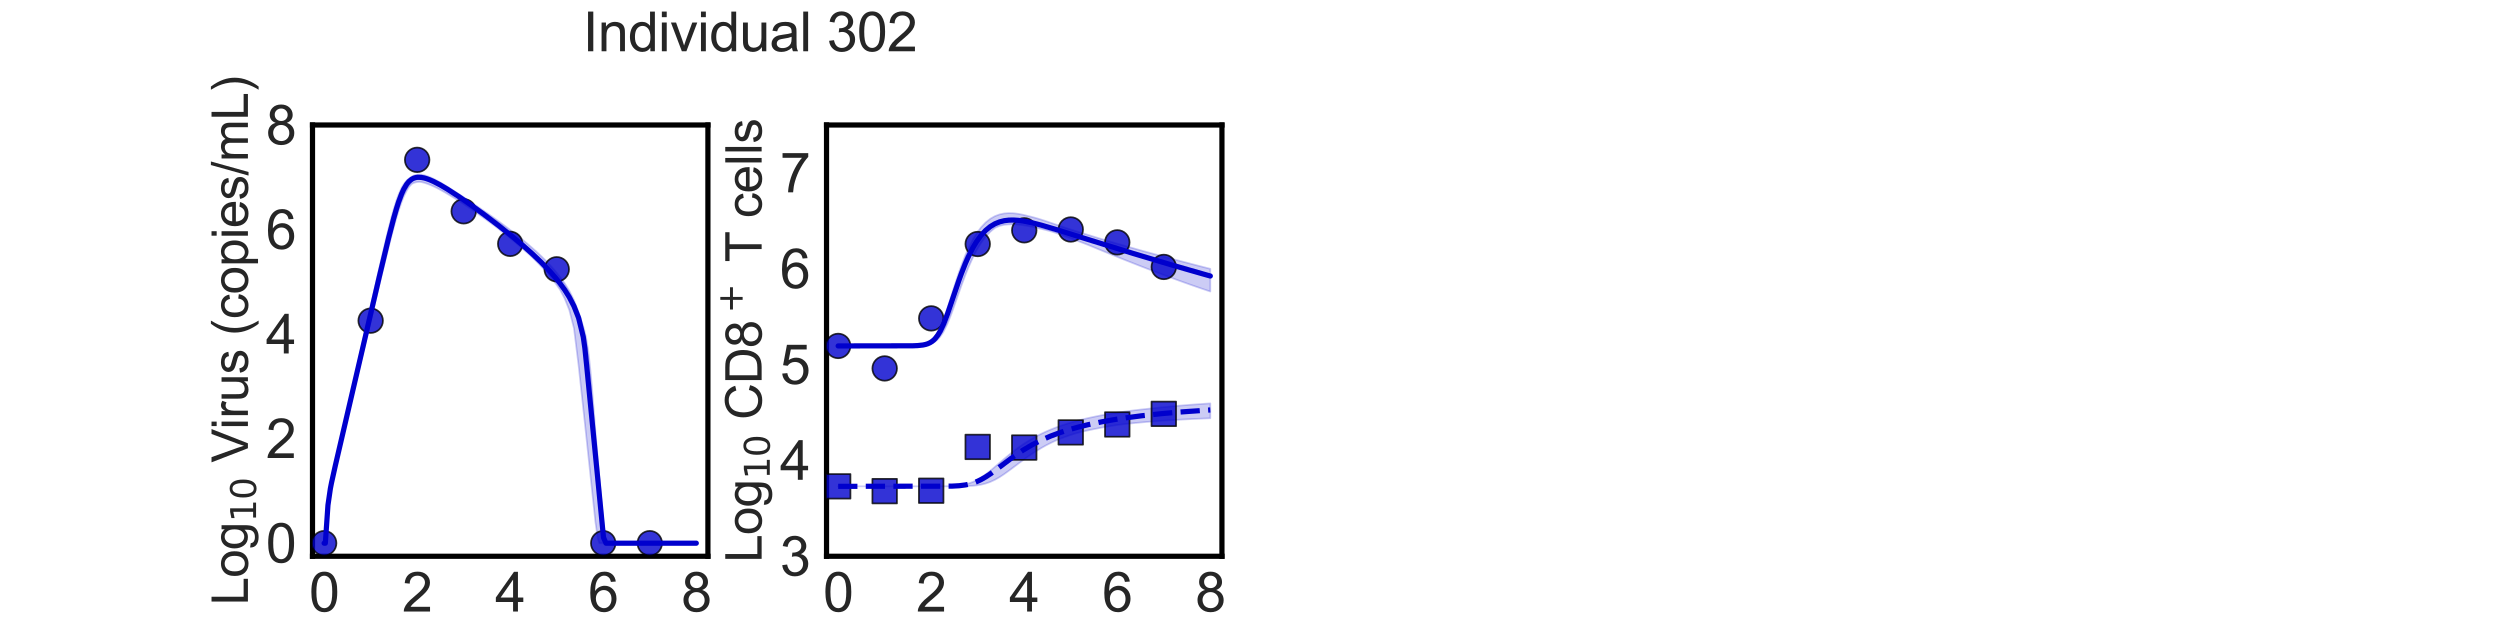<?xml version="1.0" encoding="utf-8" standalone="no"?>
<!DOCTYPE svg PUBLIC "-//W3C//DTD SVG 1.1//EN"
  "http://www.w3.org/Graphics/SVG/1.1/DTD/svg11.dtd">
<svg xmlns:xlink="http://www.w3.org/1999/xlink" width="1440pt" height="360pt" viewBox="0 0 1440 360" xmlns="http://www.w3.org/2000/svg" version="1.1">
 <defs>
  <style type="text/css">*{stroke-linejoin: round; stroke-linecap: butt}</style>
 </defs>
 <g id="figure_1">
  <g id="patch_1">
   <path d="M 0 360 
L 1440 360 
L 1440 0 
L 0 0 
L 0 360 
z
" style="fill: none"/>
  </g>
  <g id="axes_1">
   <g id="patch_2">
    <path d="M 180 320.4 
L 407.755 320.4 
L 407.755 72 
L 180 72 
L 180 320.4 
z
" style="fill: none"/>
   </g>
   <g id="matplotlib.axis_1">
    <g id="xtick_1">
     <g id="text_1">
      <!-- 0 -->
      <g style="fill: #262626" transform="translate(178.024 352.232) scale(0.312 -0.312)">
       <defs>
        <path id="ArialMT-30" d="M 266 2259 
Q 266 3072 433 3567 
Q 600 4063 929 4331 
Q 1259 4600 1759 4600 
Q 2128 4600 2406 4451 
Q 2684 4303 2865 4023 
Q 3047 3744 3150 3342 
Q 3253 2941 3253 2259 
Q 3253 1453 3087 958 
Q 2922 463 2592 192 
Q 2263 -78 1759 -78 
Q 1097 -78 719 397 
Q 266 969 266 2259 
z
M 844 2259 
Q 844 1131 1108 757 
Q 1372 384 1759 384 
Q 2147 384 2411 759 
Q 2675 1134 2675 2259 
Q 2675 3391 2411 3762 
Q 2147 4134 1753 4134 
Q 1366 4134 1134 3806 
Q 844 3388 844 2259 
z
" transform="scale(0.016)"/>
       </defs>
       <use xlink:href="#ArialMT-30"/>
      </g>
     </g>
    </g>
    <g id="xtick_2">
     <g id="text_2">
      <!-- 2 -->
      <g style="fill: #262626" transform="translate(231.613 352.232) scale(0.312 -0.312)">
       <defs>
        <path id="ArialMT-32" d="M 3222 541 
L 3222 0 
L 194 0 
Q 188 203 259 391 
Q 375 700 629 1000 
Q 884 1300 1366 1694 
Q 2113 2306 2375 2664 
Q 2638 3022 2638 3341 
Q 2638 3675 2398 3904 
Q 2159 4134 1775 4134 
Q 1369 4134 1125 3890 
Q 881 3647 878 3216 
L 300 3275 
Q 359 3922 746 4261 
Q 1134 4600 1788 4600 
Q 2447 4600 2831 4234 
Q 3216 3869 3216 3328 
Q 3216 3053 3103 2787 
Q 2991 2522 2730 2228 
Q 2469 1934 1863 1422 
Q 1356 997 1212 845 
Q 1069 694 975 541 
L 3222 541 
z
" transform="scale(0.016)"/>
       </defs>
       <use xlink:href="#ArialMT-32"/>
      </g>
     </g>
    </g>
    <g id="xtick_3">
     <g id="text_3">
      <!-- 4 -->
      <g style="fill: #262626" transform="translate(285.202 352.232) scale(0.312 -0.312)">
       <defs>
        <path id="ArialMT-34" d="M 2069 0 
L 2069 1097 
L 81 1097 
L 81 1613 
L 2172 4581 
L 2631 4581 
L 2631 1613 
L 3250 1613 
L 3250 1097 
L 2631 1097 
L 2631 0 
L 2069 0 
z
M 2069 1613 
L 2069 3678 
L 634 1613 
L 2069 1613 
z
" transform="scale(0.016)"/>
       </defs>
       <use xlink:href="#ArialMT-34"/>
      </g>
     </g>
    </g>
    <g id="xtick_4">
     <g id="text_4">
      <!-- 6 -->
      <g style="fill: #262626" transform="translate(338.792 352.232) scale(0.312 -0.312)">
       <defs>
        <path id="ArialMT-36" d="M 3184 3459 
L 2625 3416 
Q 2550 3747 2413 3897 
Q 2184 4138 1850 4138 
Q 1581 4138 1378 3988 
Q 1113 3794 959 3422 
Q 806 3050 800 2363 
Q 1003 2672 1297 2822 
Q 1591 2972 1913 2972 
Q 2475 2972 2870 2558 
Q 3266 2144 3266 1488 
Q 3266 1056 3080 686 
Q 2894 316 2569 119 
Q 2244 -78 1831 -78 
Q 1128 -78 684 439 
Q 241 956 241 2144 
Q 241 3472 731 4075 
Q 1159 4600 1884 4600 
Q 2425 4600 2770 4297 
Q 3116 3994 3184 3459 
z
M 888 1484 
Q 888 1194 1011 928 
Q 1134 663 1356 523 
Q 1578 384 1822 384 
Q 2178 384 2434 671 
Q 2691 959 2691 1453 
Q 2691 1928 2437 2201 
Q 2184 2475 1800 2475 
Q 1419 2475 1153 2201 
Q 888 1928 888 1484 
z
" transform="scale(0.016)"/>
       </defs>
       <use xlink:href="#ArialMT-36"/>
      </g>
     </g>
    </g>
    <g id="xtick_5">
     <g id="text_5">
      <!-- 8 -->
      <g style="fill: #262626" transform="translate(392.381 352.232) scale(0.312 -0.312)">
       <defs>
        <path id="ArialMT-38" d="M 1131 2484 
Q 781 2613 612 2850 
Q 444 3088 444 3419 
Q 444 3919 803 4259 
Q 1163 4600 1759 4600 
Q 2359 4600 2725 4251 
Q 3091 3903 3091 3403 
Q 3091 3084 2923 2848 
Q 2756 2613 2416 2484 
Q 2838 2347 3058 2040 
Q 3278 1734 3278 1309 
Q 3278 722 2862 322 
Q 2447 -78 1769 -78 
Q 1091 -78 675 323 
Q 259 725 259 1325 
Q 259 1772 486 2073 
Q 713 2375 1131 2484 
z
M 1019 3438 
Q 1019 3113 1228 2906 
Q 1438 2700 1772 2700 
Q 2097 2700 2305 2904 
Q 2513 3109 2513 3406 
Q 2513 3716 2298 3927 
Q 2084 4138 1766 4138 
Q 1444 4138 1231 3931 
Q 1019 3725 1019 3438 
z
M 838 1322 
Q 838 1081 952 856 
Q 1066 631 1291 507 
Q 1516 384 1775 384 
Q 2178 384 2440 643 
Q 2703 903 2703 1303 
Q 2703 1709 2433 1975 
Q 2163 2241 1756 2241 
Q 1359 2241 1098 1978 
Q 838 1716 838 1322 
z
" transform="scale(0.016)"/>
       </defs>
       <use xlink:href="#ArialMT-38"/>
      </g>
     </g>
    </g>
    <g id="text_6">
     <!-- Time (d) -->
     <g style="fill: #262626" transform="translate(241.191 383.253) scale(0.286 -0.286)">
      <defs>
       <path id="ArialMT-54" d="M 1659 0 
L 1659 4041 
L 150 4041 
L 150 4581 
L 3781 4581 
L 3781 4041 
L 2266 4041 
L 2266 0 
L 1659 0 
z
" transform="scale(0.016)"/>
       <path id="ArialMT-69" d="M 425 3934 
L 425 4581 
L 988 4581 
L 988 3934 
L 425 3934 
z
M 425 0 
L 425 3319 
L 988 3319 
L 988 0 
L 425 0 
z
" transform="scale(0.016)"/>
       <path id="ArialMT-6d" d="M 422 0 
L 422 3319 
L 925 3319 
L 925 2853 
Q 1081 3097 1340 3245 
Q 1600 3394 1931 3394 
Q 2300 3394 2536 3241 
Q 2772 3088 2869 2813 
Q 3263 3394 3894 3394 
Q 4388 3394 4653 3120 
Q 4919 2847 4919 2278 
L 4919 0 
L 4359 0 
L 4359 2091 
Q 4359 2428 4304 2576 
Q 4250 2725 4106 2815 
Q 3963 2906 3769 2906 
Q 3419 2906 3187 2673 
Q 2956 2441 2956 1928 
L 2956 0 
L 2394 0 
L 2394 2156 
Q 2394 2531 2256 2718 
Q 2119 2906 1806 2906 
Q 1569 2906 1367 2781 
Q 1166 2656 1075 2415 
Q 984 2175 984 1722 
L 984 0 
L 422 0 
z
" transform="scale(0.016)"/>
       <path id="ArialMT-65" d="M 2694 1069 
L 3275 997 
Q 3138 488 2766 206 
Q 2394 -75 1816 -75 
Q 1088 -75 661 373 
Q 234 822 234 1631 
Q 234 2469 665 2931 
Q 1097 3394 1784 3394 
Q 2450 3394 2872 2941 
Q 3294 2488 3294 1666 
Q 3294 1616 3291 1516 
L 816 1516 
Q 847 969 1125 678 
Q 1403 388 1819 388 
Q 2128 388 2347 550 
Q 2566 713 2694 1069 
z
M 847 1978 
L 2700 1978 
Q 2663 2397 2488 2606 
Q 2219 2931 1791 2931 
Q 1403 2931 1139 2672 
Q 875 2413 847 1978 
z
" transform="scale(0.016)"/>
       <path id="ArialMT-20" transform="scale(0.016)"/>
       <path id="ArialMT-28" d="M 1497 -1347 
Q 1031 -759 709 28 
Q 388 816 388 1659 
Q 388 2403 628 3084 
Q 909 3875 1497 4659 
L 1900 4659 
Q 1522 4009 1400 3731 
Q 1209 3300 1100 2831 
Q 966 2247 966 1656 
Q 966 153 1900 -1347 
L 1497 -1347 
z
" transform="scale(0.016)"/>
       <path id="ArialMT-64" d="M 2575 0 
L 2575 419 
Q 2259 -75 1647 -75 
Q 1250 -75 917 144 
Q 584 363 401 755 
Q 219 1147 219 1656 
Q 219 2153 384 2558 
Q 550 2963 881 3178 
Q 1213 3394 1622 3394 
Q 1922 3394 2156 3267 
Q 2391 3141 2538 2938 
L 2538 4581 
L 3097 4581 
L 3097 0 
L 2575 0 
z
M 797 1656 
Q 797 1019 1065 703 
Q 1334 388 1700 388 
Q 2069 388 2326 689 
Q 2584 991 2584 1609 
Q 2584 2291 2321 2609 
Q 2059 2928 1675 2928 
Q 1300 2928 1048 2622 
Q 797 2316 797 1656 
z
" transform="scale(0.016)"/>
       <path id="ArialMT-29" d="M 791 -1347 
L 388 -1347 
Q 1322 153 1322 1656 
Q 1322 2244 1188 2822 
Q 1081 3291 891 3722 
Q 769 4003 388 4659 
L 791 4659 
Q 1378 3875 1659 3084 
Q 1900 2403 1900 1659 
Q 1900 816 1576 28 
Q 1253 -759 791 -1347 
z
" transform="scale(0.016)"/>
      </defs>
      <use xlink:href="#ArialMT-54"/>
      <use xlink:href="#ArialMT-69" transform="translate(57.334 0)"/>
      <use xlink:href="#ArialMT-6d" transform="translate(79.551 0)"/>
      <use xlink:href="#ArialMT-65" transform="translate(162.852 0)"/>
      <use xlink:href="#ArialMT-20" transform="translate(218.467 0)"/>
      <use xlink:href="#ArialMT-28" transform="translate(246.25 0)"/>
      <use xlink:href="#ArialMT-64" transform="translate(279.551 0)"/>
      <use xlink:href="#ArialMT-29" transform="translate(335.166 0)"/>
     </g>
    </g>
   </g>
   <g id="matplotlib.axis_2">
    <g id="ytick_1">
     <g id="text_7">
      <!-- 0 -->
      <g style="fill: #262626" transform="translate(153.15 324.039) scale(0.312 -0.312)">
       <use xlink:href="#ArialMT-30"/>
      </g>
     </g>
    </g>
    <g id="ytick_2">
     <g id="text_8">
      <!-- 2 -->
      <g style="fill: #262626" transform="translate(153.15 263.821) scale(0.312 -0.312)">
       <use xlink:href="#ArialMT-32"/>
      </g>
     </g>
    </g>
    <g id="ytick_3">
     <g id="text_9">
      <!-- 4 -->
      <g style="fill: #262626" transform="translate(153.15 203.603) scale(0.312 -0.312)">
       <use xlink:href="#ArialMT-34"/>
      </g>
     </g>
    </g>
    <g id="ytick_4">
     <g id="text_10">
      <!-- 6 -->
      <g style="fill: #262626" transform="translate(153.15 143.384) scale(0.312 -0.312)">
       <use xlink:href="#ArialMT-36"/>
      </g>
     </g>
    </g>
    <g id="ytick_5">
     <g id="text_11">
      <!-- 8 -->
      <g style="fill: #262626" transform="translate(153.15 83.166) scale(0.312 -0.312)">
       <use xlink:href="#ArialMT-38"/>
      </g>
     </g>
    </g>
    <g id="text_12">
     <!-- Log$_{10}$ Virus (copies/mL) -->
     <g style="fill: #262626" transform="translate(142.858 348.638) rotate(-90) scale(0.286 -0.286)">
      <defs>
       <path id="ArialMT-4c" d="M 469 0 
L 469 4581 
L 1075 4581 
L 1075 541 
L 3331 541 
L 3331 0 
L 469 0 
z
" transform="scale(0.016)"/>
       <path id="ArialMT-6f" d="M 213 1659 
Q 213 2581 725 3025 
Q 1153 3394 1769 3394 
Q 2453 3394 2887 2945 
Q 3322 2497 3322 1706 
Q 3322 1066 3130 698 
Q 2938 331 2570 128 
Q 2203 -75 1769 -75 
Q 1072 -75 642 372 
Q 213 819 213 1659 
z
M 791 1659 
Q 791 1022 1069 705 
Q 1347 388 1769 388 
Q 2188 388 2466 706 
Q 2744 1025 2744 1678 
Q 2744 2294 2464 2611 
Q 2184 2928 1769 2928 
Q 1347 2928 1069 2612 
Q 791 2297 791 1659 
z
" transform="scale(0.016)"/>
       <path id="ArialMT-67" d="M 319 -275 
L 866 -356 
Q 900 -609 1056 -725 
Q 1266 -881 1628 -881 
Q 2019 -881 2231 -725 
Q 2444 -569 2519 -288 
Q 2563 -116 2559 434 
Q 2191 0 1641 0 
Q 956 0 581 494 
Q 206 988 206 1678 
Q 206 2153 378 2554 
Q 550 2956 876 3175 
Q 1203 3394 1644 3394 
Q 2231 3394 2613 2919 
L 2613 3319 
L 3131 3319 
L 3131 450 
Q 3131 -325 2973 -648 
Q 2816 -972 2473 -1159 
Q 2131 -1347 1631 -1347 
Q 1038 -1347 672 -1080 
Q 306 -813 319 -275 
z
M 784 1719 
Q 784 1066 1043 766 
Q 1303 466 1694 466 
Q 2081 466 2343 764 
Q 2606 1063 2606 1700 
Q 2606 2309 2336 2618 
Q 2066 2928 1684 2928 
Q 1309 2928 1046 2623 
Q 784 2319 784 1719 
z
" transform="scale(0.016)"/>
       <path id="DejaVuSans-31" d="M 794 531 
L 1825 531 
L 1825 4091 
L 703 3866 
L 703 4441 
L 1819 4666 
L 2450 4666 
L 2450 531 
L 3481 531 
L 3481 0 
L 794 0 
L 794 531 
z
" transform="scale(0.016)"/>
       <path id="DejaVuSans-30" d="M 2034 4250 
Q 1547 4250 1301 3770 
Q 1056 3291 1056 2328 
Q 1056 1369 1301 889 
Q 1547 409 2034 409 
Q 2525 409 2770 889 
Q 3016 1369 3016 2328 
Q 3016 3291 2770 3770 
Q 2525 4250 2034 4250 
z
M 2034 4750 
Q 2819 4750 3233 4129 
Q 3647 3509 3647 2328 
Q 3647 1150 3233 529 
Q 2819 -91 2034 -91 
Q 1250 -91 836 529 
Q 422 1150 422 2328 
Q 422 3509 836 4129 
Q 1250 4750 2034 4750 
z
" transform="scale(0.016)"/>
       <path id="ArialMT-56" d="M 1803 0 
L 28 4581 
L 684 4581 
L 1875 1253 
Q 2019 853 2116 503 
Q 2222 878 2363 1253 
L 3600 4581 
L 4219 4581 
L 2425 0 
L 1803 0 
z
" transform="scale(0.016)"/>
       <path id="ArialMT-72" d="M 416 0 
L 416 3319 
L 922 3319 
L 922 2816 
Q 1116 3169 1280 3281 
Q 1444 3394 1641 3394 
Q 1925 3394 2219 3213 
L 2025 2691 
Q 1819 2813 1613 2813 
Q 1428 2813 1281 2702 
Q 1134 2591 1072 2394 
Q 978 2094 978 1738 
L 978 0 
L 416 0 
z
" transform="scale(0.016)"/>
       <path id="ArialMT-75" d="M 2597 0 
L 2597 488 
Q 2209 -75 1544 -75 
Q 1250 -75 995 37 
Q 741 150 617 320 
Q 494 491 444 738 
Q 409 903 409 1263 
L 409 3319 
L 972 3319 
L 972 1478 
Q 972 1038 1006 884 
Q 1059 663 1231 536 
Q 1403 409 1656 409 
Q 1909 409 2131 539 
Q 2353 669 2445 892 
Q 2538 1116 2538 1541 
L 2538 3319 
L 3100 3319 
L 3100 0 
L 2597 0 
z
" transform="scale(0.016)"/>
       <path id="ArialMT-73" d="M 197 991 
L 753 1078 
Q 800 744 1014 566 
Q 1228 388 1613 388 
Q 2000 388 2187 545 
Q 2375 703 2375 916 
Q 2375 1106 2209 1216 
Q 2094 1291 1634 1406 
Q 1016 1563 777 1677 
Q 538 1791 414 1992 
Q 291 2194 291 2438 
Q 291 2659 392 2848 
Q 494 3038 669 3163 
Q 800 3259 1026 3326 
Q 1253 3394 1513 3394 
Q 1903 3394 2198 3281 
Q 2494 3169 2634 2976 
Q 2775 2784 2828 2463 
L 2278 2388 
Q 2241 2644 2061 2787 
Q 1881 2931 1553 2931 
Q 1166 2931 1000 2803 
Q 834 2675 834 2503 
Q 834 2394 903 2306 
Q 972 2216 1119 2156 
Q 1203 2125 1616 2013 
Q 2213 1853 2448 1751 
Q 2684 1650 2818 1456 
Q 2953 1263 2953 975 
Q 2953 694 2789 445 
Q 2625 197 2315 61 
Q 2006 -75 1616 -75 
Q 969 -75 630 194 
Q 291 463 197 991 
z
" transform="scale(0.016)"/>
       <path id="ArialMT-63" d="M 2588 1216 
L 3141 1144 
Q 3050 572 2676 248 
Q 2303 -75 1759 -75 
Q 1078 -75 664 370 
Q 250 816 250 1647 
Q 250 2184 428 2587 
Q 606 2991 970 3192 
Q 1334 3394 1763 3394 
Q 2303 3394 2647 3120 
Q 2991 2847 3088 2344 
L 2541 2259 
Q 2463 2594 2264 2762 
Q 2066 2931 1784 2931 
Q 1359 2931 1093 2626 
Q 828 2322 828 1663 
Q 828 994 1084 691 
Q 1341 388 1753 388 
Q 2084 388 2306 591 
Q 2528 794 2588 1216 
z
" transform="scale(0.016)"/>
       <path id="ArialMT-70" d="M 422 -1272 
L 422 3319 
L 934 3319 
L 934 2888 
Q 1116 3141 1344 3267 
Q 1572 3394 1897 3394 
Q 2322 3394 2647 3175 
Q 2972 2956 3137 2557 
Q 3303 2159 3303 1684 
Q 3303 1175 3120 767 
Q 2938 359 2589 142 
Q 2241 -75 1856 -75 
Q 1575 -75 1351 44 
Q 1128 163 984 344 
L 984 -1272 
L 422 -1272 
z
M 931 1641 
Q 931 1000 1190 694 
Q 1450 388 1819 388 
Q 2194 388 2461 705 
Q 2728 1022 2728 1688 
Q 2728 2322 2467 2637 
Q 2206 2953 1844 2953 
Q 1484 2953 1207 2617 
Q 931 2281 931 1641 
z
" transform="scale(0.016)"/>
       <path id="ArialMT-2f" d="M 0 -78 
L 1328 4659 
L 1778 4659 
L 453 -78 
L 0 -78 
z
" transform="scale(0.016)"/>
      </defs>
      <use xlink:href="#ArialMT-4c" transform="translate(0 0.203)"/>
      <use xlink:href="#ArialMT-6f" transform="translate(55.615 0.203)"/>
      <use xlink:href="#ArialMT-67" transform="translate(111.23 0.203)"/>
      <use xlink:href="#DejaVuSans-31" transform="translate(167.803 -16.203) scale(0.7)"/>
      <use xlink:href="#DejaVuSans-30" transform="translate(212.339 -16.203) scale(0.7)"/>
      <use xlink:href="#ArialMT-20" transform="translate(259.609 0.203)"/>
      <use xlink:href="#ArialMT-56" transform="translate(287.393 0.203)"/>
      <use xlink:href="#ArialMT-69" transform="translate(354.092 0.203)"/>
      <use xlink:href="#ArialMT-72" transform="translate(376.309 0.203)"/>
      <use xlink:href="#ArialMT-75" transform="translate(409.609 0.203)"/>
      <use xlink:href="#ArialMT-73" transform="translate(465.225 0.203)"/>
      <use xlink:href="#ArialMT-20" transform="translate(515.225 0.203)"/>
      <use xlink:href="#ArialMT-28" transform="translate(543.008 0.203)"/>
      <use xlink:href="#ArialMT-63" transform="translate(576.309 0.203)"/>
      <use xlink:href="#ArialMT-6f" transform="translate(626.309 0.203)"/>
      <use xlink:href="#ArialMT-70" transform="translate(681.924 0.203)"/>
      <use xlink:href="#ArialMT-69" transform="translate(737.539 0.203)"/>
      <use xlink:href="#ArialMT-65" transform="translate(759.756 0.203)"/>
      <use xlink:href="#ArialMT-73" transform="translate(815.371 0.203)"/>
      <use xlink:href="#ArialMT-2f" transform="translate(865.371 0.203)"/>
      <use xlink:href="#ArialMT-6d" transform="translate(893.154 0.203)"/>
      <use xlink:href="#ArialMT-4c" transform="translate(976.455 0.203)"/>
      <use xlink:href="#ArialMT-29" transform="translate(1032.07 0.203)"/>
     </g>
    </g>
   </g>
   <g id="patch_3">
    <path d="M 180 320.4 
L 180 72 
" style="fill: none; stroke: #000000; stroke-width: 3; stroke-linejoin: miter; stroke-linecap: square"/>
   </g>
   <g id="patch_4">
    <path d="M 407.755 320.4 
L 407.755 72 
" style="fill: none; stroke: #000000; stroke-width: 3; stroke-linejoin: miter; stroke-linecap: square"/>
   </g>
   <g id="patch_5">
    <path d="M 180 320.4 
L 407.755 320.4 
" style="fill: none; stroke: #000000; stroke-width: 3; stroke-linejoin: miter; stroke-linecap: square"/>
   </g>
   <g id="patch_6">
    <path d="M 180 72 
L 407.755 72 
" style="fill: none; stroke: #000000; stroke-width: 3; stroke-linejoin: miter; stroke-linecap: square"/>
   </g>
   <g id="FillBetweenPolyCollection_1">
    <defs>
     <path id="m0164dfefdf" d="M 186.699 -47.127 
L 186.699 -47.127 
L 186.699 -47.127 
L 186.702 -47.127 
L 186.732 -47.127 
L 186.894 -47.127 
L 186.997 -47.127 
L 187.39 -47.127 
L 187.627 -48.928 
L 188.434 -61.812 
L 188.903 -66.776 
L 190.297 -76.258 
L 190.942 -79.614 
L 192.411 -86.308 
L 193.176 -89.601 
L 194.66 -95.934 
L 195.519 -99.57 
L 197.014 -105.936 
L 197.944 -109.883 
L 199.439 -116.25 
L 200.425 -120.436 
L 201.914 -126.783 
L 202.941 -131.104 
L 204.423 -137.291 
L 205.479 -141.684 
L 207.096 -148.449 
L 208.135 -152.773 
L 209.566 -158.74 
L 210.645 -163.229 
L 212.203 -169.736 
L 213.279 -174.211 
L 214.739 -180.289 
L 215.843 -184.871 
L 217.418 -191.416 
L 218.515 -195.952 
L 219.998 -202.067 
L 221.125 -206.68 
L 222.733 -213.203 
L 223.868 -217.742 
L 225.615 -224.542 
L 226.754 -228.84 
L 228.358 -234.529 
L 229.555 -238.502 
L 231.309 -243.606 
L 232.534 -246.736 
L 234.283 -250.2 
L 235.562 -252.28 
L 237.129 -253.998 
L 238.324 -254.613 
L 239.573 -255.001 
L 240.659 -255.172 
L 241.763 -255.198 
L 242.634 -255.122 
L 243.465 -254.938 
L 244.187 -254.751 
L 244.916 -254.529 
L 245.52 -254.337 
L 246.764 -253.888 
L 247.487 -253.605 
L 248.833 -253.038 
L 249.662 -252.664 
L 251.084 -251.991 
L 252.019 -251.514 
L 253.545 -250.704 
L 254.609 -250.115 
L 256.402 -249.098 
L 257.676 -248.343 
L 260.014 -246.937 
L 261.654 -245.916 
L 264.334 -244.217 
L 266.291 -242.946 
L 268.97 -241.175 
L 271.65 -239.369 
L 274.329 -237.53 
L 277.009 -235.66 
L 279.688 -233.758 
L 282.368 -231.825 
L 285.047 -229.829 
L 287.727 -227.735 
L 290.406 -225.606 
L 293.086 -223.44 
L 295.765 -221.233 
L 298.445 -218.981 
L 301.124 -216.678 
L 303.804 -214.316 
L 306.483 -211.885 
L 309.162 -209.276 
L 311.842 -206.471 
L 314.521 -203.517 
L 317.201 -200.371 
L 319.88 -196.969 
L 322.56 -193.176 
L 325.239 -188.082 
L 327.919 -181.429 
L 330.598 -170.967 
L 333.278 -149.463 
L 335.957 -124.797 
L 336.493 -119.841 
L 336.878 -116.259 
L 337.089 -114.291 
L 337.22 -113.074 
L 337.223 -113.041 
L 337.259 -112.712 
L 337.299 -112.335 
L 337.364 -111.731 
L 337.429 -111.126 
L 337.517 -110.31 
L 337.605 -109.489 
L 337.732 -108.307 
L 337.924 -106.52 
L 338.643 -99.821 
L 339.151 -95.061 
L 340.201 -85.229 
L 340.88 -78.871 
L 342.143 -67.033 
L 342.953 -59.44 
L 344.323 -49.85 
L 345.231 -47.127 
L 346.641 -47.127 
L 347.623 -47.127 
L 349.049 -47.127 
L 350.102 -47.127 
L 351.593 -47.127 
L 352.798 -47.127 
L 354.657 -47.127 
L 356.516 -47.127 
L 359.195 -47.127 
L 361.875 -47.127 
L 364.554 -47.127 
L 367.234 -47.127 
L 369.913 -47.127 
L 372.593 -47.127 
L 375.272 -47.127 
L 377.952 -47.127 
L 380.631 -47.127 
L 383.311 -47.127 
L 385.99 -47.127 
L 388.67 -47.127 
L 391.349 -47.127 
L 394.029 -47.127 
L 396.708 -47.127 
L 399.388 -47.127 
L 401.056 -47.127 
L 401.056 -47.127 
L 401.056 -47.127 
L 399.388 -47.127 
L 396.708 -47.127 
L 394.029 -47.127 
L 391.349 -47.127 
L 388.67 -47.127 
L 385.99 -47.127 
L 383.311 -47.127 
L 380.631 -47.127 
L 377.952 -47.127 
L 375.272 -47.127 
L 372.593 -47.127 
L 369.913 -47.127 
L 367.234 -47.127 
L 364.554 -47.127 
L 361.875 -47.127 
L 359.195 -47.127 
L 356.516 -47.127 
L 354.657 -47.127 
L 352.798 -47.127 
L 351.593 -47.127 
L 350.102 -47.127 
L 349.049 -48.474 
L 347.623 -58.45 
L 346.641 -68.878 
L 345.231 -85.121 
L 344.323 -95.547 
L 342.953 -111.573 
L 342.143 -122.023 
L 340.88 -137.793 
L 340.201 -145.544 
L 339.151 -155.394 
L 338.643 -159.139 
L 337.924 -163.502 
L 337.732 -164.666 
L 337.605 -165.435 
L 337.517 -165.914 
L 337.429 -166.247 
L 337.364 -166.493 
L 337.299 -166.74 
L 337.259 -166.894 
L 337.223 -167.028 
L 337.22 -167.041 
L 337.089 -167.537 
L 336.878 -168.453 
L 336.493 -170.044 
L 335.957 -171.834 
L 333.278 -180.039 
L 330.598 -187.132 
L 327.919 -192.471 
L 325.239 -196.817 
L 322.56 -200.555 
L 319.88 -203.884 
L 317.201 -206.919 
L 314.521 -209.736 
L 311.842 -212.382 
L 309.162 -214.893 
L 306.483 -217.293 
L 303.804 -219.603 
L 301.124 -221.836 
L 298.445 -224.002 
L 295.765 -226.111 
L 293.086 -228.17 
L 290.406 -230.183 
L 287.727 -232.154 
L 285.047 -234.086 
L 282.368 -235.983 
L 279.688 -237.845 
L 277.009 -239.673 
L 274.329 -241.494 
L 271.65 -243.336 
L 268.97 -245.142 
L 266.291 -246.91 
L 264.334 -248.172 
L 261.654 -249.883 
L 260.014 -250.936 
L 257.676 -252.427 
L 256.402 -253.236 
L 254.609 -254.325 
L 253.545 -254.953 
L 252.019 -255.808 
L 251.084 -256.312 
L 249.662 -257.027 
L 248.833 -257.423 
L 247.487 -258.005 
L 246.764 -258.296 
L 245.52 -258.727 
L 244.916 -258.915 
L 244.187 -259.106 
L 243.465 -259.262 
L 242.634 -259.392 
L 241.763 -259.466 
L 240.659 -259.447 
L 239.573 -259.288 
L 238.324 -258.886 
L 237.129 -258.232 
L 235.562 -257.119 
L 234.283 -256.121 
L 232.534 -253.899 
L 231.309 -251.874 
L 229.555 -247.842 
L 228.358 -244.613 
L 226.754 -239.39 
L 225.615 -235.346 
L 223.868 -228.525 
L 222.733 -223.91 
L 221.125 -217.101 
L 219.998 -212.247 
L 218.515 -205.76 
L 217.418 -200.93 
L 215.843 -193.946 
L 214.739 -189.038 
L 213.279 -182.534 
L 212.203 -177.737 
L 210.645 -170.769 
L 209.566 -165.949 
L 208.135 -159.555 
L 207.096 -154.916 
L 205.479 -147.667 
L 204.423 -142.95 
L 202.941 -136.318 
L 201.914 -131.733 
L 200.425 -125.063 
L 199.439 -120.661 
L 197.944 -113.969 
L 197.014 -109.818 
L 195.519 -103.126 
L 194.66 -99.305 
L 193.176 -92.722 
L 192.411 -89.379 
L 190.942 -82.56 
L 190.297 -79.203 
L 188.903 -69.609 
L 188.434 -64.674 
L 187.627 -51.233 
L 187.39 -47.475 
L 186.997 -47.127 
L 186.894 -47.127 
L 186.732 -47.127 
L 186.702 -47.127 
L 186.699 -47.127 
L 186.699 -47.127 
z
" style="stroke: #0000cd; stroke-opacity: 0.2"/>
    </defs>
    <g clip-path="url(#p170714c8cc)">
     <use xlink:href="#m0164dfefdf" x="0" y="360" style="fill: #0000cd; fill-opacity: 0.2; stroke: #0000cd; stroke-opacity: 0.2"/>
    </g>
   </g>
   <g id="PathCollection_1">
    <defs>
     <path id="mb9b8d047ce" d="M 0 7.071 
C 1.875 7.071 3.674 6.326 5 5 
C 6.326 3.674 7.071 1.875 7.071 0 
C 7.071 -1.875 6.326 -3.674 5 -5 
C 3.674 -6.326 1.875 -7.071 0 -7.071 
C -1.875 -7.071 -3.674 -6.326 -5 -5 
C -6.326 -3.674 -7.071 -1.875 -7.071 0 
C -7.071 1.875 -6.326 3.674 -5 5 
C -3.674 6.326 -1.875 7.071 0 7.071 
z
" style="stroke: #000000; stroke-opacity: 0.8"/>
    </defs>
    <g clip-path="url(#p170714c8cc)">
     <use xlink:href="#mb9b8d047ce" x="186.699" y="312.873" style="fill: #0000cd; fill-opacity: 0.8; stroke: #000000; stroke-opacity: 0.8"/>
     <use xlink:href="#mb9b8d047ce" x="213.493" y="184.711" style="fill: #0000cd; fill-opacity: 0.8; stroke: #000000; stroke-opacity: 0.8"/>
     <use xlink:href="#mb9b8d047ce" x="240.288" y="92.073" style="fill: #0000cd; fill-opacity: 0.8; stroke: #000000; stroke-opacity: 0.8"/>
     <use xlink:href="#mb9b8d047ce" x="267.083" y="121.71" style="fill: #0000cd; fill-opacity: 0.8; stroke: #000000; stroke-opacity: 0.8"/>
     <use xlink:href="#mb9b8d047ce" x="293.878" y="140.461" style="fill: #0000cd; fill-opacity: 0.8; stroke: #000000; stroke-opacity: 0.8"/>
     <use xlink:href="#mb9b8d047ce" x="320.672" y="155.108" style="fill: #0000cd; fill-opacity: 0.8; stroke: #000000; stroke-opacity: 0.8"/>
     <use xlink:href="#mb9b8d047ce" x="347.467" y="312.873" style="fill: #0000cd; fill-opacity: 0.8; stroke: #000000; stroke-opacity: 0.8"/>
     <use xlink:href="#mb9b8d047ce" x="374.262" y="312.873" style="fill: #0000cd; fill-opacity: 0.8; stroke: #000000; stroke-opacity: 0.8"/>
    </g>
   </g>
   <g id="line2d_1">
    <path d="M 186.699 312.873 
L 187.39 312.873 
L 188.903 290.96 
L 190.297 281.426 
L 190.942 278.119 
L 193.176 268.059 
L 218.515 159.226 
L 223.868 136.927 
L 226.754 125.801 
L 228.358 120.222 
L 229.555 116.466 
L 231.309 111.741 
L 232.534 109.043 
L 234.283 106.088 
L 235.562 104.537 
L 237.129 103.245 
L 238.324 102.628 
L 239.573 102.256 
L 240.659 102.114 
L 242.634 102.191 
L 244.187 102.481 
L 245.52 102.852 
L 247.487 103.56 
L 249.662 104.512 
L 253.545 106.523 
L 257.676 108.958 
L 264.334 113.265 
L 271.65 118.34 
L 279.688 124.205 
L 287.727 130.345 
L 295.765 136.796 
L 301.124 141.318 
L 306.483 146.08 
L 311.842 151.179 
L 317.201 156.782 
L 319.88 159.862 
L 322.56 163.209 
L 325.239 166.928 
L 327.919 171.194 
L 330.598 176.34 
L 333.278 183.132 
L 335.957 194.075 
L 336.878 200.532 
L 337.924 210.66 
L 344.323 275.854 
L 347.623 309.686 
L 349.049 312.873 
L 401.056 312.873 
L 401.056 312.873 
" clip-path="url(#p170714c8cc)" style="fill: none; stroke: #0000cd; stroke-width: 3; stroke-linecap: round"/>
   </g>
  </g>
  <g id="axes_2">
   <g id="patch_7">
    <path d="M 476.082 320.4 
L 703.837 320.4 
L 703.837 72 
L 476.082 72 
L 476.082 320.4 
z
" style="fill: none"/>
   </g>
   <g id="matplotlib.axis_3">
    <g id="xtick_6">
     <g id="text_13">
      <!-- 0 -->
      <g style="fill: #262626" transform="translate(474.105 352.232) scale(0.312 -0.312)">
       <use xlink:href="#ArialMT-30"/>
      </g>
     </g>
    </g>
    <g id="xtick_7">
     <g id="text_14">
      <!-- 2 -->
      <g style="fill: #262626" transform="translate(527.695 352.232) scale(0.312 -0.312)">
       <use xlink:href="#ArialMT-32"/>
      </g>
     </g>
    </g>
    <g id="xtick_8">
     <g id="text_15">
      <!-- 4 -->
      <g style="fill: #262626" transform="translate(581.284 352.232) scale(0.312 -0.312)">
       <use xlink:href="#ArialMT-34"/>
      </g>
     </g>
    </g>
    <g id="xtick_9">
     <g id="text_16">
      <!-- 6 -->
      <g style="fill: #262626" transform="translate(634.874 352.232) scale(0.312 -0.312)">
       <use xlink:href="#ArialMT-36"/>
      </g>
     </g>
    </g>
    <g id="xtick_10">
     <g id="text_17">
      <!-- 8 -->
      <g style="fill: #262626" transform="translate(688.463 352.232) scale(0.312 -0.312)">
       <use xlink:href="#ArialMT-38"/>
      </g>
     </g>
    </g>
    <g id="text_18">
     <!-- Time (d) -->
     <g style="fill: #262626" transform="translate(537.273 383.253) scale(0.286 -0.286)">
      <use xlink:href="#ArialMT-54"/>
      <use xlink:href="#ArialMT-69" transform="translate(57.334 0)"/>
      <use xlink:href="#ArialMT-6d" transform="translate(79.551 0)"/>
      <use xlink:href="#ArialMT-65" transform="translate(162.852 0)"/>
      <use xlink:href="#ArialMT-20" transform="translate(218.467 0)"/>
      <use xlink:href="#ArialMT-28" transform="translate(246.25 0)"/>
      <use xlink:href="#ArialMT-64" transform="translate(279.551 0)"/>
      <use xlink:href="#ArialMT-29" transform="translate(335.166 0)"/>
     </g>
    </g>
   </g>
   <g id="matplotlib.axis_4">
    <g id="ytick_6">
     <g id="text_19">
      <!-- 3 -->
      <g style="fill: #262626" transform="translate(449.232 331.566) scale(0.312 -0.312)">
       <defs>
        <path id="ArialMT-33" d="M 269 1209 
L 831 1284 
Q 928 806 1161 595 
Q 1394 384 1728 384 
Q 2125 384 2398 659 
Q 2672 934 2672 1341 
Q 2672 1728 2419 1979 
Q 2166 2231 1775 2231 
Q 1616 2231 1378 2169 
L 1441 2663 
Q 1497 2656 1531 2656 
Q 1891 2656 2178 2843 
Q 2466 3031 2466 3422 
Q 2466 3731 2256 3934 
Q 2047 4138 1716 4138 
Q 1388 4138 1169 3931 
Q 950 3725 888 3313 
L 325 3413 
Q 428 3978 793 4289 
Q 1159 4600 1703 4600 
Q 2078 4600 2393 4439 
Q 2709 4278 2876 4000 
Q 3044 3722 3044 3409 
Q 3044 3113 2884 2869 
Q 2725 2625 2413 2481 
Q 2819 2388 3044 2092 
Q 3269 1797 3269 1353 
Q 3269 753 2831 336 
Q 2394 -81 1725 -81 
Q 1122 -81 723 278 
Q 325 638 269 1209 
z
" transform="scale(0.016)"/>
       </defs>
       <use xlink:href="#ArialMT-33"/>
      </g>
     </g>
    </g>
    <g id="ytick_7">
     <g id="text_20">
      <!-- 4 -->
      <g style="fill: #262626" transform="translate(449.232 276.366) scale(0.312 -0.312)">
       <use xlink:href="#ArialMT-34"/>
      </g>
     </g>
    </g>
    <g id="ytick_8">
     <g id="text_21">
      <!-- 5 -->
      <g style="fill: #262626" transform="translate(449.232 221.166) scale(0.312 -0.312)">
       <defs>
        <path id="ArialMT-35" d="M 266 1200 
L 856 1250 
Q 922 819 1161 601 
Q 1400 384 1738 384 
Q 2144 384 2425 690 
Q 2706 997 2706 1503 
Q 2706 1984 2436 2262 
Q 2166 2541 1728 2541 
Q 1456 2541 1237 2417 
Q 1019 2294 894 2097 
L 366 2166 
L 809 4519 
L 3088 4519 
L 3088 3981 
L 1259 3981 
L 1013 2750 
Q 1425 3038 1878 3038 
Q 2478 3038 2890 2622 
Q 3303 2206 3303 1553 
Q 3303 931 2941 478 
Q 2500 -78 1738 -78 
Q 1113 -78 717 272 
Q 322 622 266 1200 
z
" transform="scale(0.016)"/>
       </defs>
       <use xlink:href="#ArialMT-35"/>
      </g>
     </g>
    </g>
    <g id="ytick_9">
     <g id="text_22">
      <!-- 6 -->
      <g style="fill: #262626" transform="translate(449.232 165.966) scale(0.312 -0.312)">
       <use xlink:href="#ArialMT-36"/>
      </g>
     </g>
    </g>
    <g id="ytick_10">
     <g id="text_23">
      <!-- 7 -->
      <g style="fill: #262626" transform="translate(449.232 110.766) scale(0.312 -0.312)">
       <defs>
        <path id="ArialMT-37" d="M 303 3981 
L 303 4522 
L 3269 4522 
L 3269 4084 
Q 2831 3619 2401 2847 
Q 1972 2075 1738 1259 
Q 1569 684 1522 0 
L 944 0 
Q 953 541 1156 1306 
Q 1359 2072 1739 2783 
Q 2119 3494 2547 3981 
L 303 3981 
z
" transform="scale(0.016)"/>
       </defs>
       <use xlink:href="#ArialMT-37"/>
      </g>
     </g>
    </g>
    <g id="text_24">
     <!-- Log$_{10}$ CD8$^+$ T cells -->
     <g style="fill: #262626" transform="translate(438.94 324.042) rotate(-90) scale(0.286 -0.286)">
      <defs>
       <path id="ArialMT-43" d="M 3763 1606 
L 4369 1453 
Q 4178 706 3683 314 
Q 3188 -78 2472 -78 
Q 1731 -78 1267 223 
Q 803 525 561 1097 
Q 319 1669 319 2325 
Q 319 3041 592 3573 
Q 866 4106 1370 4382 
Q 1875 4659 2481 4659 
Q 3169 4659 3637 4309 
Q 4106 3959 4291 3325 
L 3694 3184 
Q 3534 3684 3231 3912 
Q 2928 4141 2469 4141 
Q 1941 4141 1586 3887 
Q 1231 3634 1087 3207 
Q 944 2781 944 2328 
Q 944 1744 1114 1308 
Q 1284 872 1643 656 
Q 2003 441 2422 441 
Q 2931 441 3284 734 
Q 3638 1028 3763 1606 
z
" transform="scale(0.016)"/>
       <path id="ArialMT-44" d="M 494 0 
L 494 4581 
L 2072 4581 
Q 2606 4581 2888 4516 
Q 3281 4425 3559 4188 
Q 3922 3881 4101 3404 
Q 4281 2928 4281 2316 
Q 4281 1794 4159 1391 
Q 4038 988 3847 723 
Q 3656 459 3429 307 
Q 3203 156 2883 78 
Q 2563 0 2147 0 
L 494 0 
z
M 1100 541 
L 2078 541 
Q 2531 541 2789 625 
Q 3047 709 3200 863 
Q 3416 1078 3536 1442 
Q 3656 1806 3656 2325 
Q 3656 3044 3420 3430 
Q 3184 3816 2847 3947 
Q 2603 4041 2063 4041 
L 1100 4041 
L 1100 541 
z
" transform="scale(0.016)"/>
       <path id="DejaVuSans-2b" d="M 2944 4013 
L 2944 2272 
L 4684 2272 
L 4684 1741 
L 2944 1741 
L 2944 0 
L 2419 0 
L 2419 1741 
L 678 1741 
L 678 2272 
L 2419 2272 
L 2419 4013 
L 2944 4013 
z
" transform="scale(0.016)"/>
       <path id="ArialMT-6c" d="M 409 0 
L 409 4581 
L 972 4581 
L 972 0 
L 409 0 
z
" transform="scale(0.016)"/>
      </defs>
      <use xlink:href="#ArialMT-4c" transform="translate(0 0.827)"/>
      <use xlink:href="#ArialMT-6f" transform="translate(55.615 0.827)"/>
      <use xlink:href="#ArialMT-67" transform="translate(111.23 0.827)"/>
      <use xlink:href="#DejaVuSans-31" transform="translate(167.803 -15.58) scale(0.7)"/>
      <use xlink:href="#DejaVuSans-30" transform="translate(212.339 -15.58) scale(0.7)"/>
      <use xlink:href="#ArialMT-20" transform="translate(259.609 0.827)"/>
      <use xlink:href="#ArialMT-43" transform="translate(287.393 0.827)"/>
      <use xlink:href="#ArialMT-44" transform="translate(359.609 0.827)"/>
      <use xlink:href="#ArialMT-38" transform="translate(431.826 0.827)"/>
      <use xlink:href="#DejaVuSans-2b" transform="translate(502.036 39.108) scale(0.7)"/>
      <use xlink:href="#ArialMT-20" transform="translate(577.061 0.827)"/>
      <use xlink:href="#ArialMT-54" transform="translate(604.844 0.827)"/>
      <use xlink:href="#ArialMT-20" transform="translate(665.928 0.827)"/>
      <use xlink:href="#ArialMT-63" transform="translate(693.711 0.827)"/>
      <use xlink:href="#ArialMT-65" transform="translate(743.711 0.827)"/>
      <use xlink:href="#ArialMT-6c" transform="translate(799.326 0.827)"/>
      <use xlink:href="#ArialMT-6c" transform="translate(821.543 0.827)"/>
      <use xlink:href="#ArialMT-73" transform="translate(843.76 0.827)"/>
     </g>
    </g>
   </g>
   <g id="patch_8">
    <path d="M 476.082 320.4 
L 476.082 72 
" style="fill: none; stroke: #000000; stroke-width: 3; stroke-linejoin: miter; stroke-linecap: square"/>
   </g>
   <g id="patch_9">
    <path d="M 703.837 320.4 
L 703.837 72 
" style="fill: none; stroke: #000000; stroke-width: 3; stroke-linejoin: miter; stroke-linecap: square"/>
   </g>
   <g id="patch_10">
    <path d="M 476.082 320.4 
L 703.837 320.4 
" style="fill: none; stroke: #000000; stroke-width: 3; stroke-linejoin: miter; stroke-linecap: square"/>
   </g>
   <g id="patch_11">
    <path d="M 476.082 72 
L 703.837 72 
" style="fill: none; stroke: #000000; stroke-width: 3; stroke-linejoin: miter; stroke-linecap: square"/>
   </g>
   <g id="FillBetweenPolyCollection_2">
    <defs>
     <path id="m2a57fe6e14" d="M 482.78 -160.742 
L 482.78 -160.742 
L 482.781 -160.742 
L 482.784 -160.742 
L 482.814 -160.742 
L 482.975 -160.742 
L 483.078 -160.742 
L 483.472 -160.742 
L 483.709 -160.742 
L 484.516 -160.742 
L 484.985 -160.742 
L 486.379 -160.742 
L 487.023 -160.742 
L 488.493 -160.742 
L 489.258 -160.742 
L 490.742 -160.742 
L 491.6 -160.742 
L 493.095 -160.742 
L 494.026 -160.742 
L 495.52 -160.742 
L 496.507 -160.742 
L 497.996 -160.742 
L 499.023 -160.742 
L 500.505 -160.742 
L 501.56 -160.742 
L 503.178 -160.742 
L 504.217 -160.742 
L 505.647 -160.742 
L 506.726 -160.742 
L 508.285 -160.742 
L 509.361 -160.742 
L 510.821 -160.742 
L 511.924 -160.743 
L 513.499 -160.743 
L 514.596 -160.743 
L 516.08 -160.744 
L 517.207 -160.745 
L 518.815 -160.747 
L 519.95 -160.749 
L 521.697 -160.755 
L 522.836 -160.761 
L 524.44 -160.773 
L 525.636 -160.788 
L 527.391 -160.824 
L 528.616 -160.862 
L 530.365 -160.957 
L 531.644 -161.058 
L 533.21 -161.259 
L 534.405 -161.483 
L 535.655 -161.825 
L 536.74 -162.233 
L 537.844 -162.776 
L 538.716 -163.323 
L 539.547 -163.962 
L 540.269 -164.626 
L 540.997 -165.409 
L 541.601 -166.147 
L 542.846 -167.937 
L 543.568 -169.153 
L 544.914 -171.804 
L 545.744 -173.584 
L 547.165 -177.059 
L 548.101 -179.476 
L 549.626 -183.699 
L 550.691 -186.714 
L 552.483 -191.843 
L 553.758 -195.438 
L 556.095 -201.684 
L 557.736 -205.785 
L 560.415 -211.741 
L 562.373 -215.559 
L 565.052 -219.998 
L 567.732 -223.626 
L 570.411 -226.503 
L 573.09 -228.712 
L 575.77 -229.882 
L 578.449 -230.502 
L 581.129 -230.761 
L 583.808 -230.779 
L 586.488 -230.605 
L 589.167 -230.284 
L 591.847 -229.85 
L 594.526 -229.331 
L 597.206 -228.749 
L 599.885 -228.12 
L 602.565 -227.459 
L 605.244 -226.774 
L 607.924 -225.935 
L 610.603 -224.969 
L 613.283 -223.989 
L 615.962 -222.998 
L 618.641 -222.001 
L 621.321 -221.001 
L 624 -220 
L 626.68 -218.945 
L 629.359 -217.835 
L 632.039 -216.728 
L 632.575 -216.507 
L 632.959 -216.348 
L 633.171 -216.261 
L 633.302 -216.208 
L 633.305 -216.206 
L 633.34 -216.192 
L 633.381 -216.175 
L 633.446 -216.148 
L 633.511 -216.121 
L 633.598 -216.085 
L 633.687 -216.049 
L 633.813 -215.997 
L 634.005 -215.918 
L 634.724 -215.623 
L 635.233 -215.414 
L 636.283 -214.984 
L 636.962 -214.707 
L 638.225 -214.191 
L 639.035 -213.861 
L 640.405 -213.304 
L 641.313 -212.936 
L 642.723 -212.365 
L 643.705 -211.969 
L 645.13 -211.395 
L 646.183 -210.973 
L 647.675 -210.376 
L 648.879 -209.896 
L 650.738 -209.157 
L 652.598 -208.421 
L 655.277 -207.367 
L 657.957 -206.322 
L 660.636 -205.284 
L 663.316 -204.254 
L 665.995 -203.233 
L 668.674 -202.22 
L 671.354 -201.216 
L 674.033 -200.222 
L 676.713 -199.238 
L 679.392 -198.264 
L 682.072 -197.3 
L 684.751 -196.347 
L 687.431 -195.404 
L 690.11 -194.473 
L 692.79 -193.554 
L 695.469 -192.646 
L 697.138 -192.086 
L 697.138 -205.161 
L 697.138 -205.161 
L 695.469 -205.589 
L 692.79 -206.278 
L 690.11 -206.971 
L 687.431 -207.667 
L 684.751 -208.366 
L 682.072 -209.069 
L 679.392 -209.774 
L 676.713 -210.483 
L 674.033 -211.195 
L 671.354 -211.91 
L 668.674 -212.628 
L 665.995 -213.348 
L 663.316 -214.072 
L 660.636 -214.798 
L 657.957 -215.542 
L 655.277 -216.307 
L 652.598 -217.075 
L 650.738 -217.609 
L 648.879 -218.144 
L 647.675 -218.491 
L 646.183 -218.922 
L 645.13 -219.226 
L 643.705 -219.639 
L 642.723 -219.924 
L 641.313 -220.333 
L 640.405 -220.597 
L 639.035 -220.996 
L 638.225 -221.232 
L 636.962 -221.6 
L 636.283 -221.798 
L 635.233 -222.105 
L 634.724 -222.254 
L 634.005 -222.464 
L 633.813 -222.52 
L 633.687 -222.557 
L 633.598 -222.583 
L 633.511 -222.608 
L 633.446 -222.627 
L 633.381 -222.646 
L 633.34 -222.658 
L 633.305 -222.668 
L 633.302 -222.67 
L 633.171 -222.708 
L 632.959 -222.772 
L 632.575 -222.891 
L 632.039 -223.058 
L 629.359 -223.89 
L 626.68 -224.722 
L 624 -225.555 
L 621.321 -226.387 
L 618.641 -227.216 
L 615.962 -228.041 
L 613.283 -228.955 
L 610.603 -229.87 
L 607.924 -230.77 
L 605.244 -231.684 
L 602.565 -232.593 
L 599.885 -233.463 
L 597.206 -234.279 
L 594.526 -235.022 
L 591.847 -235.673 
L 589.167 -236.328 
L 586.488 -236.84 
L 583.808 -237.167 
L 581.129 -237.26 
L 578.449 -237.062 
L 575.77 -236.504 
L 573.09 -235.51 
L 570.411 -233.995 
L 567.732 -231.863 
L 565.052 -229.014 
L 562.373 -225.347 
L 560.415 -222.154 
L 557.736 -216.788 
L 556.095 -213.127 
L 553.758 -207.051 
L 552.483 -203.544 
L 550.691 -198.155 
L 549.626 -194.861 
L 548.101 -190.002 
L 547.165 -187.012 
L 545.744 -182.58 
L 544.914 -180.046 
L 543.568 -176.316 
L 542.846 -174.451 
L 541.601 -171.548 
L 540.997 -170.283 
L 540.269 -168.877 
L 539.547 -167.636 
L 538.716 -166.381 
L 537.844 -165.254 
L 536.74 -164.102 
L 535.655 -163.217 
L 534.405 -162.457 
L 533.21 -161.929 
L 531.644 -161.462 
L 530.365 -161.213 
L 528.616 -161.014 
L 527.391 -160.919 
L 525.636 -160.843 
L 524.44 -160.809 
L 522.836 -160.782 
L 521.697 -160.769 
L 519.95 -160.757 
L 518.815 -160.752 
L 517.207 -160.748 
L 516.08 -160.746 
L 514.596 -160.745 
L 513.499 -160.744 
L 511.924 -160.743 
L 510.821 -160.743 
L 509.361 -160.742 
L 508.285 -160.742 
L 506.726 -160.742 
L 505.647 -160.742 
L 504.217 -160.742 
L 503.178 -160.742 
L 501.56 -160.742 
L 500.505 -160.742 
L 499.023 -160.742 
L 497.996 -160.742 
L 496.507 -160.742 
L 495.52 -160.742 
L 494.026 -160.742 
L 493.095 -160.742 
L 491.6 -160.742 
L 490.742 -160.742 
L 489.258 -160.742 
L 488.493 -160.742 
L 487.023 -160.742 
L 486.379 -160.742 
L 484.985 -160.742 
L 484.516 -160.742 
L 483.709 -160.742 
L 483.472 -160.742 
L 483.078 -160.742 
L 482.975 -160.742 
L 482.814 -160.742 
L 482.784 -160.742 
L 482.781 -160.742 
L 482.78 -160.742 
z
" style="stroke: #0000cd; stroke-opacity: 0.2"/>
    </defs>
    <g clip-path="url(#pe931a07c63)">
     <use xlink:href="#m2a57fe6e14" x="0" y="360" style="fill: #0000cd; fill-opacity: 0.2; stroke: #0000cd; stroke-opacity: 0.2"/>
    </g>
   </g>
   <g id="FillBetweenPolyCollection_3">
    <defs>
     <path id="m66c111fca3" d="M 482.78 -79.868 
L 482.78 -79.868 
L 482.781 -79.868 
L 482.784 -79.868 
L 482.814 -79.868 
L 482.975 -79.868 
L 483.078 -79.868 
L 483.472 -79.868 
L 483.709 -79.868 
L 484.516 -79.868 
L 484.985 -79.868 
L 486.379 -79.868 
L 487.023 -79.868 
L 488.493 -79.868 
L 489.258 -79.868 
L 490.742 -79.868 
L 491.6 -79.868 
L 493.095 -79.868 
L 494.026 -79.868 
L 495.52 -79.868 
L 496.507 -79.868 
L 497.996 -79.868 
L 499.023 -79.868 
L 500.505 -79.868 
L 501.56 -79.868 
L 503.178 -79.868 
L 504.217 -79.868 
L 505.647 -79.868 
L 506.726 -79.868 
L 508.285 -79.868 
L 509.361 -79.868 
L 510.821 -79.868 
L 511.924 -79.868 
L 513.499 -79.868 
L 514.596 -79.868 
L 516.08 -79.868 
L 517.207 -79.868 
L 518.815 -79.868 
L 519.95 -79.868 
L 521.697 -79.868 
L 522.836 -79.868 
L 524.44 -79.868 
L 525.636 -79.868 
L 527.391 -79.868 
L 528.616 -79.868 
L 530.365 -79.868 
L 531.644 -79.868 
L 533.21 -79.868 
L 534.405 -79.868 
L 535.655 -79.868 
L 536.74 -79.868 
L 537.844 -79.868 
L 538.716 -79.868 
L 539.547 -79.868 
L 540.269 -79.868 
L 540.997 -79.869 
L 541.601 -79.869 
L 542.846 -79.869 
L 543.568 -79.87 
L 544.914 -79.871 
L 545.744 -79.872 
L 547.165 -79.874 
L 548.101 -79.876 
L 549.626 -79.881 
L 550.691 -79.887 
L 552.483 -79.901 
L 553.758 -79.918 
L 556.095 -79.966 
L 557.736 -80.029 
L 560.415 -80.188 
L 562.373 -80.396 
L 565.052 -80.811 
L 567.732 -81.48 
L 570.411 -82.415 
L 573.09 -83.648 
L 575.77 -85.168 
L 578.449 -86.933 
L 581.129 -88.877 
L 583.808 -90.867 
L 586.488 -92.878 
L 589.167 -94.866 
L 591.847 -96.792 
L 594.526 -98.63 
L 597.206 -100.363 
L 599.885 -101.984 
L 602.565 -103.494 
L 605.244 -104.858 
L 607.924 -106.108 
L 610.603 -107.241 
L 613.283 -108.25 
L 615.962 -109.189 
L 618.641 -110.063 
L 621.321 -110.809 
L 624 -111.466 
L 626.68 -112.081 
L 629.359 -112.657 
L 632.039 -113.202 
L 632.575 -113.306 
L 632.959 -113.38 
L 633.171 -113.421 
L 633.302 -113.446 
L 633.305 -113.446 
L 633.34 -113.453 
L 633.381 -113.461 
L 633.446 -113.473 
L 633.511 -113.485 
L 633.598 -113.502 
L 633.687 -113.518 
L 633.813 -113.542 
L 634.005 -113.578 
L 634.724 -113.712 
L 635.233 -113.804 
L 636.283 -113.994 
L 636.962 -114.113 
L 638.225 -114.332 
L 639.035 -114.468 
L 640.405 -114.695 
L 641.313 -114.84 
L 642.723 -115.062 
L 643.705 -115.212 
L 645.13 -115.397 
L 646.183 -115.522 
L 647.675 -115.695 
L 648.879 -115.829 
L 650.738 -116.03 
L 652.598 -116.222 
L 655.277 -116.485 
L 657.957 -116.731 
L 660.636 -116.963 
L 663.316 -117.182 
L 665.995 -117.388 
L 668.674 -117.582 
L 671.354 -117.765 
L 674.033 -117.938 
L 676.713 -118.1 
L 679.392 -118.254 
L 682.072 -118.399 
L 684.751 -118.537 
L 687.431 -118.666 
L 690.11 -118.789 
L 692.79 -118.904 
L 695.469 -119.014 
L 697.138 -119.08 
L 697.138 -127.647 
L 697.138 -127.647 
L 695.469 -127.54 
L 692.79 -127.363 
L 690.11 -127.177 
L 687.431 -126.983 
L 684.751 -126.78 
L 682.072 -126.567 
L 679.392 -126.344 
L 676.713 -126.111 
L 674.033 -125.866 
L 671.354 -125.61 
L 668.674 -125.341 
L 665.995 -125.059 
L 663.316 -124.764 
L 660.636 -124.488 
L 657.957 -124.197 
L 655.277 -123.889 
L 652.598 -123.564 
L 650.738 -123.327 
L 648.879 -123.082 
L 647.675 -122.917 
L 646.183 -122.707 
L 645.13 -122.554 
L 643.705 -122.341 
L 642.723 -122.191 
L 641.313 -121.969 
L 640.405 -121.823 
L 639.035 -121.596 
L 638.225 -121.458 
L 636.962 -121.238 
L 636.283 -121.117 
L 635.233 -120.926 
L 634.724 -120.832 
L 634.005 -120.697 
L 633.813 -120.661 
L 633.687 -120.637 
L 633.598 -120.62 
L 633.511 -120.603 
L 633.446 -120.59 
L 633.381 -120.577 
L 633.34 -120.569 
L 633.305 -120.562 
L 633.302 -120.562 
L 633.171 -120.536 
L 632.959 -120.494 
L 632.575 -120.418 
L 632.039 -120.312 
L 629.359 -119.762 
L 626.68 -119.175 
L 624 -118.546 
L 621.321 -117.872 
L 618.641 -117.149 
L 615.962 -116.371 
L 613.283 -115.532 
L 610.603 -114.627 
L 607.924 -113.648 
L 605.244 -112.588 
L 602.565 -111.437 
L 599.885 -110.187 
L 597.206 -108.828 
L 594.526 -107.349 
L 591.847 -105.743 
L 589.167 -104.003 
L 586.488 -102.124 
L 583.808 -100.109 
L 581.129 -97.969 
L 578.449 -95.728 
L 575.77 -93.425 
L 573.09 -91.117 
L 570.411 -88.875 
L 567.732 -86.783 
L 565.052 -84.91 
L 562.373 -83.357 
L 560.415 -82.427 
L 557.736 -81.463 
L 556.095 -81.005 
L 553.758 -80.558 
L 552.483 -80.365 
L 550.691 -80.189 
L 549.626 -80.104 
L 548.101 -80.025 
L 547.165 -79.987 
L 545.744 -79.946 
L 544.914 -79.929 
L 543.568 -79.908 
L 542.846 -79.9 
L 541.601 -79.889 
L 540.997 -79.886 
L 540.269 -79.882 
L 539.547 -79.879 
L 538.716 -79.876 
L 537.844 -79.874 
L 536.74 -79.872 
L 535.655 -79.871 
L 534.405 -79.87 
L 533.21 -79.869 
L 531.644 -79.869 
L 530.365 -79.868 
L 528.616 -79.868 
L 527.391 -79.868 
L 525.636 -79.868 
L 524.44 -79.868 
L 522.836 -79.868 
L 521.697 -79.868 
L 519.95 -79.868 
L 518.815 -79.868 
L 517.207 -79.868 
L 516.08 -79.868 
L 514.596 -79.868 
L 513.499 -79.868 
L 511.924 -79.868 
L 510.821 -79.868 
L 509.361 -79.868 
L 508.285 -79.868 
L 506.726 -79.868 
L 505.647 -79.868 
L 504.217 -79.868 
L 503.178 -79.868 
L 501.56 -79.868 
L 500.505 -79.868 
L 499.023 -79.868 
L 497.996 -79.868 
L 496.507 -79.868 
L 495.52 -79.868 
L 494.026 -79.868 
L 493.095 -79.868 
L 491.6 -79.868 
L 490.742 -79.868 
L 489.258 -79.868 
L 488.493 -79.868 
L 487.023 -79.868 
L 486.379 -79.868 
L 484.985 -79.868 
L 484.516 -79.868 
L 483.709 -79.868 
L 483.472 -79.868 
L 483.078 -79.868 
L 482.975 -79.868 
L 482.814 -79.868 
L 482.784 -79.868 
L 482.781 -79.868 
L 482.78 -79.868 
z
" style="stroke: #0000cd; stroke-opacity: 0.2"/>
    </defs>
    <g clip-path="url(#pe931a07c63)">
     <use xlink:href="#m66c111fca3" x="0" y="360" style="fill: #0000cd; fill-opacity: 0.2; stroke: #0000cd; stroke-opacity: 0.2"/>
    </g>
   </g>
   <g id="PathCollection_2">
    <g clip-path="url(#pe931a07c63)">
     <use xlink:href="#mb9b8d047ce" x="482.78" y="199.258" style="fill: #0000cd; fill-opacity: 0.8; stroke: #000000; stroke-opacity: 0.8"/>
     <use xlink:href="#mb9b8d047ce" x="509.575" y="212.218" style="fill: #0000cd; fill-opacity: 0.8; stroke: #000000; stroke-opacity: 0.8"/>
     <use xlink:href="#mb9b8d047ce" x="536.37" y="183.388" style="fill: #0000cd; fill-opacity: 0.8; stroke: #000000; stroke-opacity: 0.8"/>
     <use xlink:href="#mb9b8d047ce" x="563.164" y="140.55" style="fill: #0000cd; fill-opacity: 0.8; stroke: #000000; stroke-opacity: 0.8"/>
     <use xlink:href="#mb9b8d047ce" x="589.959" y="132.661" style="fill: #0000cd; fill-opacity: 0.8; stroke: #000000; stroke-opacity: 0.8"/>
     <use xlink:href="#mb9b8d047ce" x="616.754" y="132.182" style="fill: #0000cd; fill-opacity: 0.8; stroke: #000000; stroke-opacity: 0.8"/>
     <use xlink:href="#mb9b8d047ce" x="643.549" y="139.597" style="fill: #0000cd; fill-opacity: 0.8; stroke: #000000; stroke-opacity: 0.8"/>
     <use xlink:href="#mb9b8d047ce" x="670.343" y="153.758" style="fill: #0000cd; fill-opacity: 0.8; stroke: #000000; stroke-opacity: 0.8"/>
    </g>
   </g>
   <g id="PathCollection_3">
    <defs>
     <path id="mafd01836ac" d="M -7.071 7.071 
L 7.071 7.071 
L 7.071 -7.071 
L -7.071 -7.071 
z
" style="stroke: #000000; stroke-opacity: 0.8"/>
    </defs>
    <g clip-path="url(#pe931a07c63)">
     <use xlink:href="#mafd01836ac" x="482.78" y="280.131" style="fill: #0000cd; fill-opacity: 0.8; stroke: #000000; stroke-opacity: 0.8"/>
     <use xlink:href="#mafd01836ac" x="509.575" y="282.903" style="fill: #0000cd; fill-opacity: 0.8; stroke: #000000; stroke-opacity: 0.8"/>
     <use xlink:href="#mafd01836ac" x="536.37" y="282.652" style="fill: #0000cd; fill-opacity: 0.8; stroke: #000000; stroke-opacity: 0.8"/>
     <use xlink:href="#mafd01836ac" x="563.164" y="257.444" style="fill: #0000cd; fill-opacity: 0.8; stroke: #000000; stroke-opacity: 0.8"/>
     <use xlink:href="#mafd01836ac" x="589.959" y="257.796" style="fill: #0000cd; fill-opacity: 0.8; stroke: #000000; stroke-opacity: 0.8"/>
     <use xlink:href="#mafd01836ac" x="616.754" y="249.053" style="fill: #0000cd; fill-opacity: 0.8; stroke: #000000; stroke-opacity: 0.8"/>
     <use xlink:href="#mafd01836ac" x="643.549" y="244.497" style="fill: #0000cd; fill-opacity: 0.8; stroke: #000000; stroke-opacity: 0.8"/>
     <use xlink:href="#mafd01836ac" x="670.343" y="238.393" style="fill: #0000cd; fill-opacity: 0.8; stroke: #000000; stroke-opacity: 0.8"/>
    </g>
   </g>
   <g id="line2d_2">
    <path d="M 482.78 199.258 
L 525.636 199.181 
L 528.616 199.054 
L 531.644 198.719 
L 533.21 198.378 
L 534.405 197.99 
L 535.655 197.419 
L 536.74 196.745 
L 537.844 195.848 
L 538.716 194.962 
L 540.269 192.933 
L 541.601 190.69 
L 543.568 186.515 
L 545.744 180.88 
L 549.626 169.445 
L 552.483 161.086 
L 553.758 157.58 
L 556.095 151.656 
L 557.736 147.923 
L 560.415 142.621 
L 562.373 139.345 
L 565.052 135.631 
L 567.732 132.718 
L 570.411 130.507 
L 573.09 128.899 
L 575.77 127.8 
L 578.449 127.125 
L 581.129 126.797 
L 583.808 126.749 
L 586.488 126.923 
L 589.167 127.271 
L 594.526 128.337 
L 599.885 129.714 
L 607.924 132.065 
L 626.68 137.919 
L 652.598 145.953 
L 674.033 152.37 
L 692.79 157.763 
L 697.138 158.98 
L 697.138 158.98 
" clip-path="url(#pe931a07c63)" style="fill: none; stroke: #0000cd; stroke-width: 3; stroke-linecap: round"/>
   </g>
   <g id="line2d_3">
    <path d="M 482.78 280.132 
L 548.101 280.023 
L 552.483 279.78 
L 556.095 279.317 
L 557.736 278.987 
L 560.415 278.24 
L 562.373 277.516 
L 565.052 276.266 
L 567.732 274.734 
L 570.411 272.97 
L 575.77 269.009 
L 583.808 262.966 
L 589.167 259.349 
L 594.526 256.19 
L 599.885 253.476 
L 605.244 251.153 
L 610.603 249.158 
L 615.962 247.436 
L 621.321 245.939 
L 626.68 244.629 
L 634.724 242.947 
L 641.313 241.777 
L 648.879 240.62 
L 657.957 239.445 
L 668.674 238.298 
L 679.392 237.355 
L 692.79 236.4 
L 697.138 236.134 
L 697.138 236.134 
" clip-path="url(#pe931a07c63)" style="fill: none; stroke-dasharray: 11.1,4.8; stroke-dashoffset: 0; stroke: #0000cd; stroke-width: 3"/>
   </g>
  </g>
  <g id="text_25">
   <!-- Individual 302 -->
   <g style="fill: #262626" transform="translate(335.733 29.532) scale(0.312 -0.312)">
    <defs>
     <path id="ArialMT-49" d="M 597 0 
L 597 4581 
L 1203 4581 
L 1203 0 
L 597 0 
z
" transform="scale(0.016)"/>
     <path id="ArialMT-6e" d="M 422 0 
L 422 3319 
L 928 3319 
L 928 2847 
Q 1294 3394 1984 3394 
Q 2284 3394 2536 3286 
Q 2788 3178 2913 3003 
Q 3038 2828 3088 2588 
Q 3119 2431 3119 2041 
L 3119 0 
L 2556 0 
L 2556 2019 
Q 2556 2363 2490 2533 
Q 2425 2703 2258 2804 
Q 2091 2906 1866 2906 
Q 1506 2906 1245 2678 
Q 984 2450 984 1813 
L 984 0 
L 422 0 
z
" transform="scale(0.016)"/>
     <path id="ArialMT-76" d="M 1344 0 
L 81 3319 
L 675 3319 
L 1388 1331 
Q 1503 1009 1600 663 
Q 1675 925 1809 1294 
L 2547 3319 
L 3125 3319 
L 1869 0 
L 1344 0 
z
" transform="scale(0.016)"/>
     <path id="ArialMT-61" d="M 2588 409 
Q 2275 144 1986 34 
Q 1697 -75 1366 -75 
Q 819 -75 525 192 
Q 231 459 231 875 
Q 231 1119 342 1320 
Q 453 1522 633 1644 
Q 813 1766 1038 1828 
Q 1203 1872 1538 1913 
Q 2219 1994 2541 2106 
Q 2544 2222 2544 2253 
Q 2544 2597 2384 2738 
Q 2169 2928 1744 2928 
Q 1347 2928 1158 2789 
Q 969 2650 878 2297 
L 328 2372 
Q 403 2725 575 2942 
Q 747 3159 1072 3276 
Q 1397 3394 1825 3394 
Q 2250 3394 2515 3294 
Q 2781 3194 2906 3042 
Q 3031 2891 3081 2659 
Q 3109 2516 3109 2141 
L 3109 1391 
Q 3109 606 3145 398 
Q 3181 191 3288 0 
L 2700 0 
Q 2613 175 2588 409 
z
M 2541 1666 
Q 2234 1541 1622 1453 
Q 1275 1403 1131 1340 
Q 988 1278 909 1158 
Q 831 1038 831 891 
Q 831 666 1001 516 
Q 1172 366 1500 366 
Q 1825 366 2078 508 
Q 2331 650 2450 897 
Q 2541 1088 2541 1459 
L 2541 1666 
z
" transform="scale(0.016)"/>
    </defs>
    <use xlink:href="#ArialMT-49"/>
    <use xlink:href="#ArialMT-6e" transform="translate(27.783 0)"/>
    <use xlink:href="#ArialMT-64" transform="translate(83.398 0)"/>
    <use xlink:href="#ArialMT-69" transform="translate(139.014 0)"/>
    <use xlink:href="#ArialMT-76" transform="translate(161.23 0)"/>
    <use xlink:href="#ArialMT-69" transform="translate(211.23 0)"/>
    <use xlink:href="#ArialMT-64" transform="translate(233.447 0)"/>
    <use xlink:href="#ArialMT-75" transform="translate(289.062 0)"/>
    <use xlink:href="#ArialMT-61" transform="translate(344.678 0)"/>
    <use xlink:href="#ArialMT-6c" transform="translate(400.293 0)"/>
    <use xlink:href="#ArialMT-20" transform="translate(422.51 0)"/>
    <use xlink:href="#ArialMT-33" transform="translate(450.293 0)"/>
    <use xlink:href="#ArialMT-30" transform="translate(505.908 0)"/>
    <use xlink:href="#ArialMT-32" transform="translate(561.523 0)"/>
   </g>
  </g>
 </g>
 <defs>
  <clipPath id="p170714c8cc">
   <rect x="180" y="72" width="227.755" height="248.4"/>
  </clipPath>
  <clipPath id="pe931a07c63">
   <rect x="476.082" y="72" width="227.755" height="248.4"/>
  </clipPath>
 </defs>
</svg>

